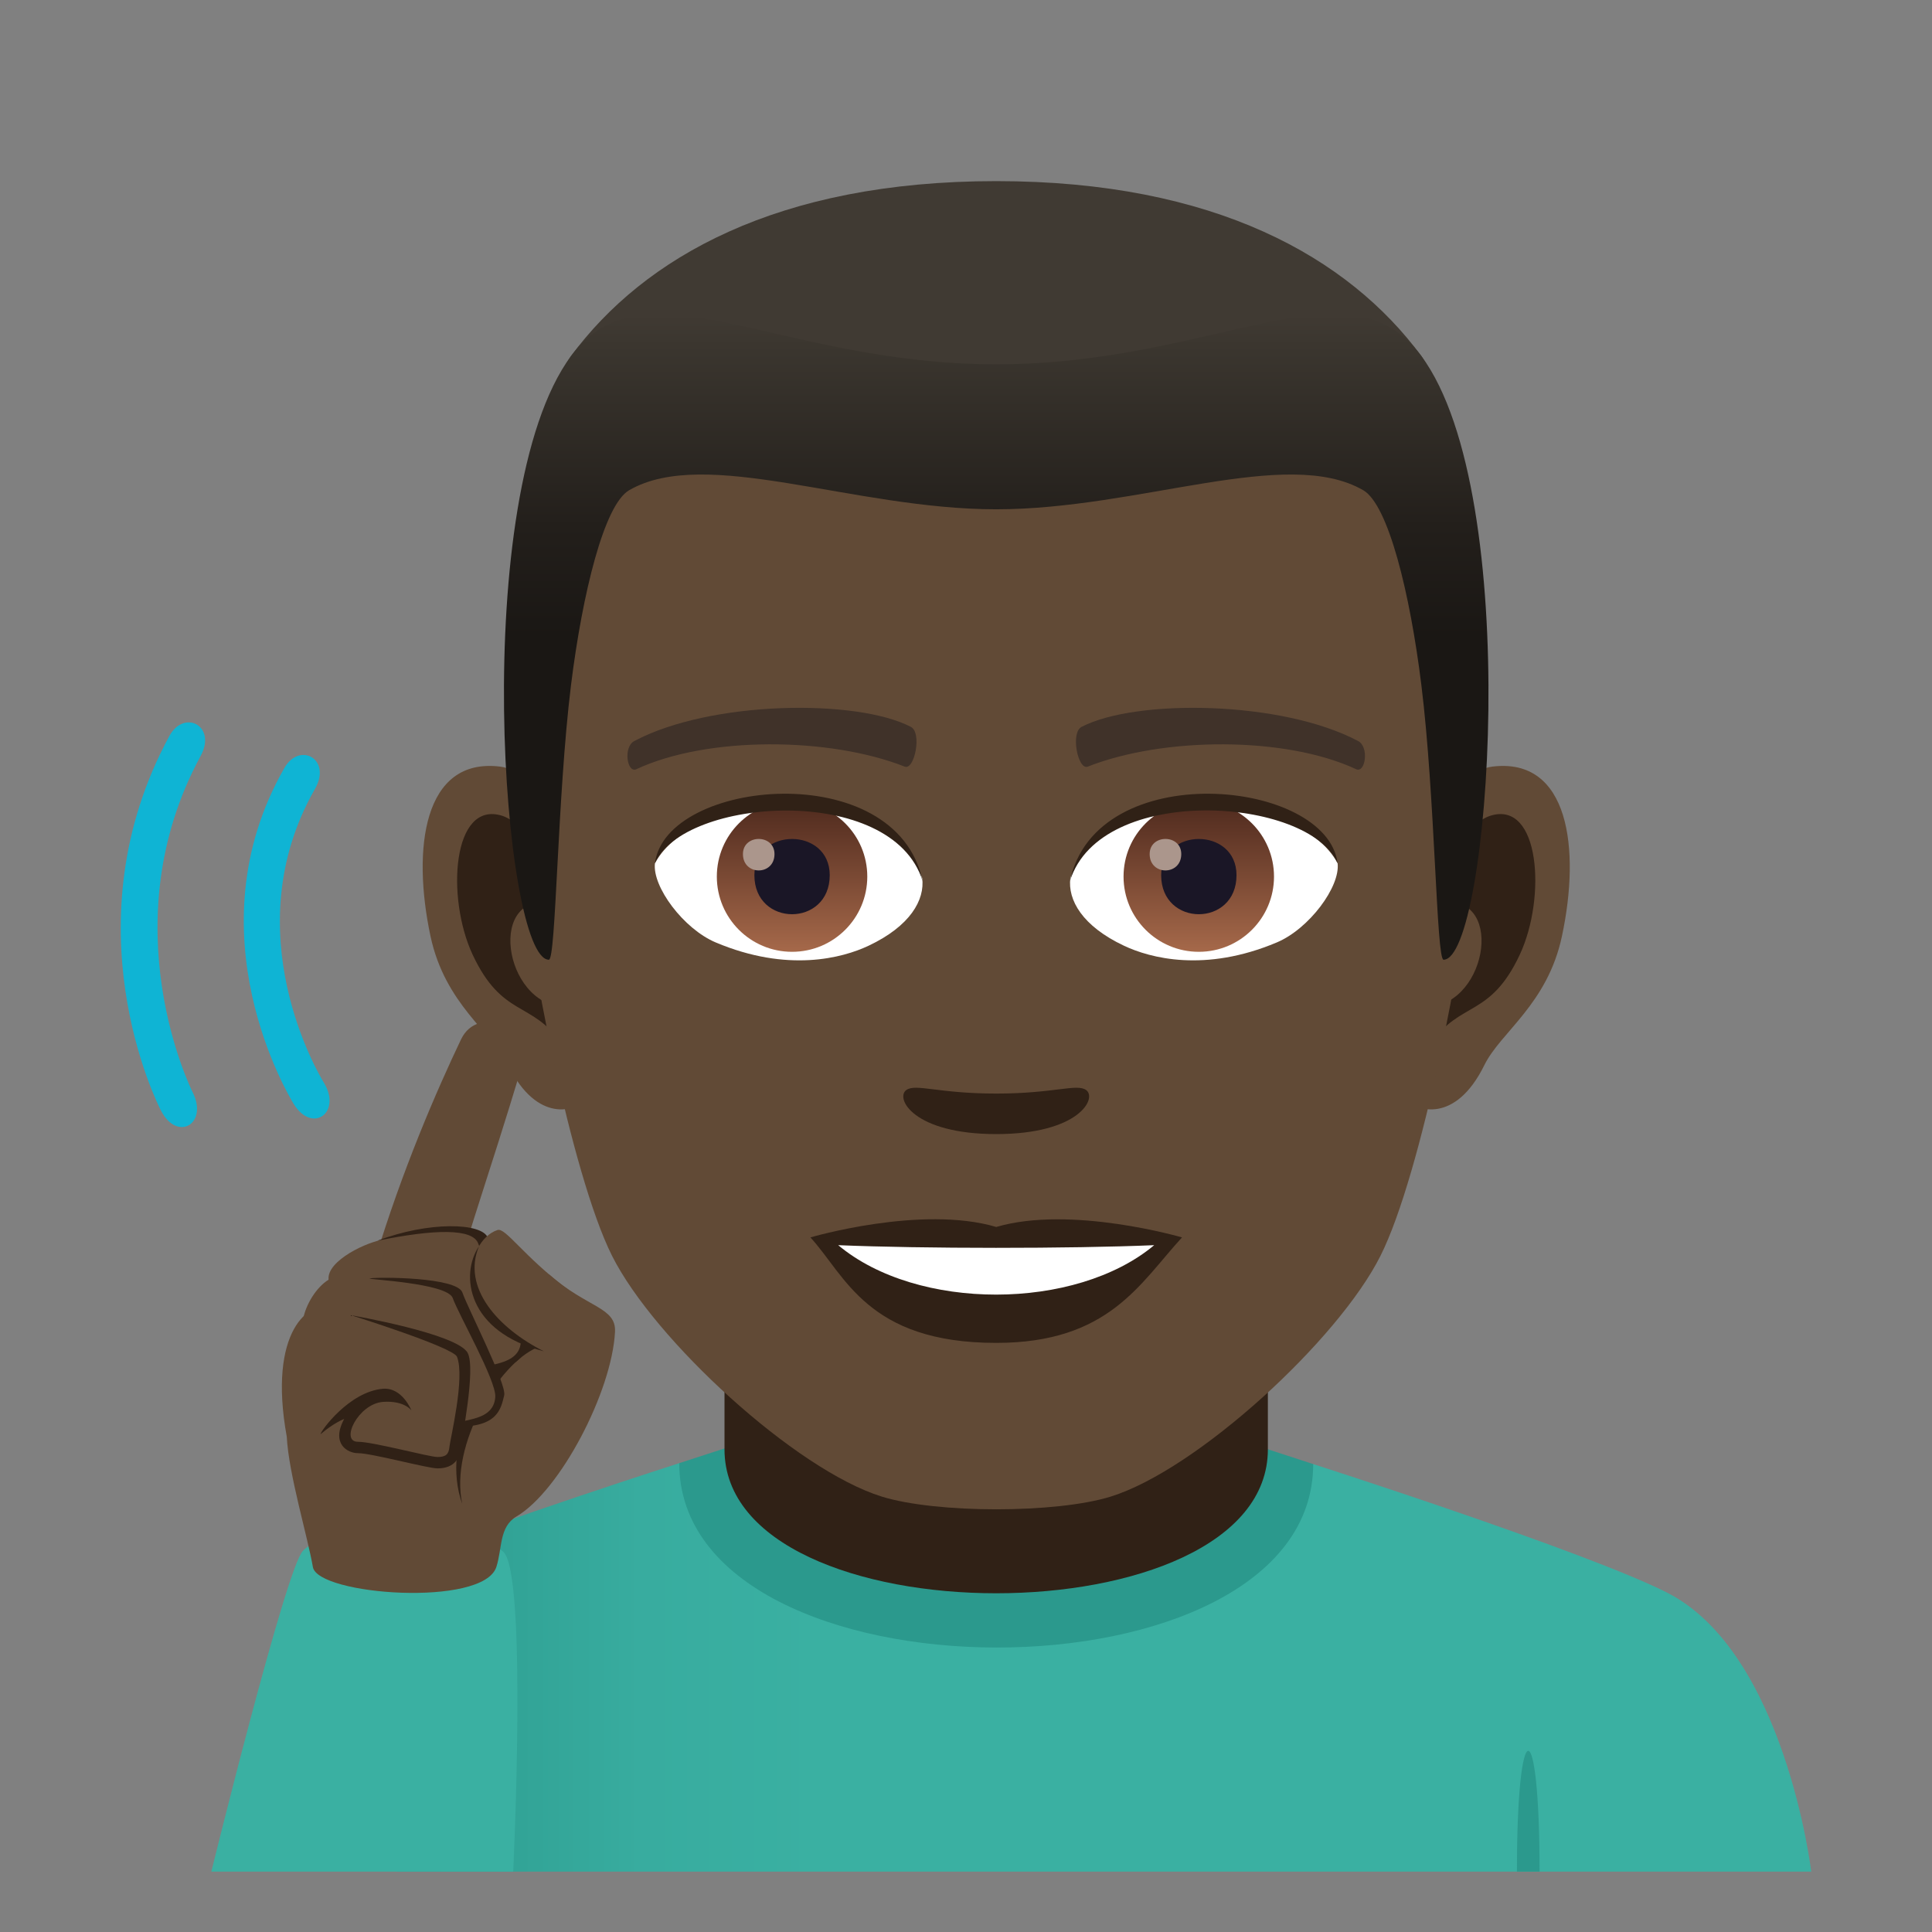 <?xml version="1.0" encoding="utf-8"?>
<!-- Generator: Adobe Illustrator 15.0.0, SVG Export Plug-In . SVG Version: 6.00 Build 0)  -->
<!DOCTYPE svg PUBLIC "-//W3C//DTD SVG 1.1//EN" "http://www.w3.org/Graphics/SVG/1.1/DTD/svg11.dtd">
<svg version="1.1" id="Layer_1" xmlns:x="http://ns.adobe.com/Extensibility/1.0/" xmlns:i="http://ns.adobe.com/AdobeIllustrator/10.0/" xmlns:graph="http://ns.adobe.com/Graphs/1.0/"
	 xmlns="http://www.w3.org/2000/svg" xmlns:xlink="http://www.w3.org/1999/xlink" xmlns:a="http://ns.adobe.com/AdobeSVGViewerExtensions/3.0/"
	 x="0px" y="0px" width="64px" height="64px" viewBox="0 0 64 64" enable-background="new 0 0 64 64" xml:space="preserve">
<rect x="0" y="0" width="64" height="64" fill="#808080" stroke="none"/>
<linearGradient id="SVGID_1_" gradientUnits="userSpaceOnUse" x1="1782.18" y1="55.234" x2="1829.032" y2="55.234" gradientTransform="matrix(-1 0 0 1 1842.18 0)">
	<stop  offset="0.7" style="stop-color:#3AB0A2"/>
	<stop  offset="0.827" style="stop-color:#38AC9F"/>
	<stop  offset="0.945" style="stop-color:#30A194"/>
	<stop  offset="1" style="stop-color:#2B998D"/>
	<a:midPointStop  offset="0.7" style="stop-color:#3AB0A2"/>
	<a:midPointStop  offset="0.72" style="stop-color:#3AB0A2"/>
	<a:midPointStop  offset="1" style="stop-color:#2B998D"/>
</linearGradient>
<path fill="url(#SVGID_1_)" d="M13.147,51.713c3.707-1.436,9.354-3.244,9.354-3.244l21,0.031c0,0,9.011,2.887,11.712,4.252
	C59.129,54.729,60,62,60,62H13.147V51.713z"/>
<path fill="#2B998D" d="M50.25,62H51C51,56.666,50.25,56.666,50.25,62z"/>
<path fill="#2B998D" d="M43.501,48.5c0,8.123-21,8.092-21-0.031l2.108-0.686h16.695L43.501,48.5z"/>
<path fill="#302116" d="M42,48.01c0,6.359-18,6.359-18,0c0-2.164,0-7.035,0-7.035h18C42,40.975,42,45.846,42,48.01z"/>
<path id="Path_2509_" fill="#614A36" d="M16.561,25.394c2.545,0.307,4.383,8.813,2.781,11.06c-0.225,0.313-1.535,0.814-2.508-1.168
	c-0.539-1.098-2.092-2.014-2.574-4.277C13.643,28.108,14.027,25.087,16.561,25.394z"/>
<path id="Path_2508_" fill="#614A36" d="M49.441,25.394c-2.545,0.307-4.383,8.813-2.781,11.06c0.225,0.313,1.535,0.814,2.51-1.168
	c0.537-1.098,2.092-2.014,2.572-4.277C52.361,28.108,51.975,25.087,49.441,25.394z"/>
<path id="Path_2507_" fill="#302116" d="M16.629,27.022c0.664,0.209,1.389,1.221,1.781,2.898c-2.32-0.498-1.74,3.36,0.277,3.433
	c-0.02,0.389-0.045,0.787-0.094,1.207c-0.971-1.408-1.959-0.844-2.938-2.939C14.775,29.733,14.984,26.509,16.629,27.022z"/>
<path id="Path_2506_" fill="#302116" d="M47.592,29.917c0.395-1.676,1.117-2.686,1.781-2.895c1.643-0.514,1.855,2.711,0.973,4.599
	c-0.979,2.095-1.967,1.531-2.939,2.939c-0.047-0.42-0.074-0.82-0.09-1.209C49.313,33.258,49.885,29.446,47.592,29.917z"/>
<path id="Path_2505_" fill="#614A36" d="M33.002,9.034c-11.027,0-16.34,8.328-15.676,19.908c0.133,2.33,1.582,9.929,2.947,12.655
	c1.398,2.789,6.074,7.09,8.938,7.98c1.811,0.561,5.773,0.561,7.582,0c2.865-0.891,7.543-5.191,8.939-7.98
	c1.369-2.727,2.814-10.324,2.945-12.655C49.346,17.362,44.033,9.034,33.002,9.034z"/>
<path id="Path_2504_" fill="#403229" d="M21.02,24.544c2.521-1.336,7.348-1.4,9.146-0.469c0.387,0.178,0.131,1.441-0.193,1.322
	c-2.504-0.99-6.547-1.012-8.893,0.084C20.768,25.624,20.637,24.729,21.02,24.544z"/>
<path id="Path_2503_" fill="#403229" d="M44.982,24.544c-2.521-1.336-7.346-1.4-9.146-0.469c-0.385,0.178-0.131,1.441,0.193,1.322
	c2.51-0.99,6.547-1.012,8.895,0.084C45.234,25.624,45.363,24.729,44.982,24.544z"/>
<path id="Path_2502_" fill="#302116" d="M30.025,36.107c0.314-0.219,1.053,0.119,2.977,0.119c1.92,0,2.66-0.338,2.975-0.119
	c0.377,0.266-0.223,1.461-2.975,1.461C30.248,37.568,29.646,36.373,30.025,36.107z"/>
<path id="Path_2501_" fill="#302116" d="M33.002,40.645c2.479-0.729,6.154,0.346,6.154,0.346c-1.398,1.521-2.424,3.494-6.154,3.494
	c-4.275,0-5.002-2.24-6.156-3.494C26.846,40.99,30.521,39.91,33.002,40.645z"/>
<path id="Path_2500_" fill="#FFFFFF" d="M38.234,41.248c-2.602,2.176-7.852,2.191-10.467,0
	C30.539,41.365,35.443,41.367,38.234,41.248z"/>
<path id="Path_2499_" fill="#FFFFFF" d="M30.549,29.085c0.094,0.73-0.402,1.594-1.773,2.242c-0.871,0.412-2.686,0.896-5.066-0.107
	c-1.066-0.449-2.107-1.847-2.014-2.623C22.986,26.167,29.34,25.812,30.549,29.085z"/>
<linearGradient id="Oval_1_" gradientUnits="userSpaceOnUse" x1="-425.039" y1="477.466" x2="-425.039" y2="478.224" gradientTransform="matrix(6.57 0 0 -6.57 2818.784 3168.528)">
	<stop  offset="0" style="stop-color:#A6694A"/>
	<stop  offset="1" style="stop-color:#4F2A1E"/>
	<a:midPointStop  offset="0" style="stop-color:#A6694A"/>
	<a:midPointStop  offset="0.5" style="stop-color:#A6694A"/>
	<a:midPointStop  offset="1" style="stop-color:#4F2A1E"/>
</linearGradient>
<circle id="Oval_342_" fill="url(#Oval_1_)" cx="26.238" cy="29.038" r="2.492"/>
<path id="Path_2498_" fill="#1A1626" d="M24.99,28.991c0,1.725,2.496,1.725,2.496,0C27.486,27.392,24.99,27.392,24.99,28.991z"/>
<path id="Path_2497_" fill="#AB968C" d="M24.611,28.292c0,0.723,1.045,0.723,1.045,0C25.656,27.624,24.611,27.624,24.611,28.292z"/>
<path id="Path_2496_" fill="#302116" d="M30.561,29.181c-1.014-3.25-7.926-2.77-8.865-0.584
	C22.043,25.798,29.697,25.058,30.561,29.181z"/>
<path id="Path_2495_" fill="#FFFFFF" d="M35.457,29.085c-0.094,0.73,0.4,1.594,1.773,2.242c0.871,0.412,2.684,0.896,5.064-0.107
	c1.07-0.449,2.109-1.847,2.016-2.623C43.02,26.167,36.664,25.812,35.457,29.085z"/>
<linearGradient id="Oval_2_" gradientUnits="userSpaceOnUse" x1="-425.687" y1="477.466" x2="-425.687" y2="478.224" gradientTransform="matrix(6.57 0 0 -6.57 2836.515 3168.528)">
	<stop  offset="0" style="stop-color:#A6694A"/>
	<stop  offset="1" style="stop-color:#4F2A1E"/>
	<a:midPointStop  offset="0" style="stop-color:#A6694A"/>
	<a:midPointStop  offset="0.5" style="stop-color:#A6694A"/>
	<a:midPointStop  offset="1" style="stop-color:#4F2A1E"/>
</linearGradient>
<circle id="Oval_341_" fill="url(#Oval_2_)" cx="39.711" cy="29.038" r="2.492"/>
<path id="Path_2494_" fill="#1A1626" d="M38.465,28.991c0,1.725,2.496,1.725,2.496,0C40.961,27.392,38.465,27.392,38.465,28.991z"/>
<path id="Path_2493_" fill="#AB968C" d="M38.084,28.292c0,0.723,1.047,0.723,1.047,0C39.131,27.624,38.084,27.624,38.084,28.292z"/>
<path id="Path_2492_" fill="#302116" d="M35.445,29.181c1.012-3.248,7.92-2.783,8.865-0.584
	C43.959,25.798,36.309,25.058,35.445,29.181z"/>
<path fill="#403A33" d="M18.916,11.793C21.33,8.532,25.748,6,33.002,6c7.252,0,11.668,2.532,14.082,5.793
	C50.502,16.409,15.5,16.409,18.916,11.793z"/>
<linearGradient id="SVGID_2_" gradientUnits="userSpaceOnUse" x1="1809.179" y1="31.791" x2="1809.179" y2="10.412" gradientTransform="matrix(-1 0 0 1 1842.18 0)">
	<stop  offset="0.5" style="stop-color:#1A1714"/>
	<stop  offset="0.672" style="stop-color:#231F1B"/>
	<stop  offset="0.952" style="stop-color:#3B362F"/>
	<stop  offset="1" style="stop-color:#403A33"/>
	<a:midPointStop  offset="0.5" style="stop-color:#1A1714"/>
	<a:midPointStop  offset="0.6" style="stop-color:#1A1714"/>
	<a:midPointStop  offset="1" style="stop-color:#403A33"/>
</linearGradient>
<path fill="url(#SVGID_2_)" d="M18.916,11.793c2.414-3.261,6.832,0.275,14.086,0.275c7.252,0,11.668-3.536,14.082-0.275
	c3.418,4.616,2.258,19.999,0.736,19.999c-0.24,0-0.275-5.38-0.736-9.103c-0.373-3.029-1.094-5.969-1.924-6.449
	c-2.531-1.467-7.412,0.631-12.158,0.631s-9.629-2.098-12.162-0.631c-0.828,0.48-1.547,3.42-1.924,6.449
	c-0.459,3.723-0.494,9.103-0.734,9.103C16.66,31.792,15.5,16.409,18.916,11.793z"/>
<path fill="#3AB0A2" d="M7.001,62c0,0,2.467-10.029,3.031-10.623c1.053-1.104,5.824-0.666,6.635,0.021S17.001,62,17.001,62H7.001z"
	/>
<path fill="#614A36" d="M18.194,42.221c-1.18,0.689-5.258,1.887-7.215,1.109c-0.703-0.279-2.121,0.73-1.479,4.266v0.002
	c0.061,1.221,0.695,3.324,0.865,4.313c0.162,0.93,5.635,1.336,6.076,0c0.201-0.613,0.086-1.33,0.666-1.674
	c1.449-0.855,3.16-4.129,3.266-6.115C20.417,43.297,19.454,43.33,18.194,42.221z"/>
<path fill="#614A36" d="M12.405,41.791c0.924-3.057,2.07-5.686,2.865-7.355c0.572-1.203,2.389-0.35,1.979,1.01
	c-1.043,3.459-1.85,5.715-1.947,6.346C15.202,42.42,12.405,41.791,12.405,41.791z"/>
<path fill="#302116" d="M17.313,44.549l0.457,0.102c-1.227,0.518-2.885,3.195-2.457,5.17C14.569,47.756,16.058,45.148,17.313,44.549
	z"/>
<path fill="#614A36" d="M11.073,42.723c-0.648-0.602,0.502-1.314,1.279-1.572c1.838-0.613,3.631-0.611,3.809-0.1
	s1.498,3.111,1.309,3.443C16.181,46.746,12.62,44.15,11.073,42.723z"/>
<path fill="#302116" d="M16.161,41.008c-0.178-0.512-1.975-0.553-3.656,0.092c1.893-0.387,3.16-0.414,3.338,0.098
	s1.439,2.725,1.408,3.264c-0.051,0.932-1.668,0.68-1.566,0.992c1.379,0.029,1.754-0.6,1.861-1.037
	C17.636,44.047,16.339,41.52,16.161,41.008z"/>
<path fill="#614A36" d="M18.017,44.764c-3.129-1.102-2.627-3.656-1.537-4.018c0.266-0.09,0.857,0.865,2.334,1.971
	C19.058,42.898,18.11,44.717,18.017,44.764z"/>
<path fill="#302116" d="M15.868,41.283c-0.639,0.945-0.389,2.84,2.148,3.48C16.493,43.998,15.292,42.652,15.868,41.283z"/>
<path fill="#614A36" d="M10.229,44.529c-0.65-0.6,0.303-2.352,1.119-2.262c2.178,0.238,3.791,0.078,3.969,0.592
	c0.176,0.512,1.498,3.111,1.309,3.441C15.337,48.555,11.776,45.959,10.229,44.529z"/>
<path fill="#302116" d="M15.317,42.816c-0.178-0.512-2.775-0.518-3.066-0.467c-0.201,0.033,2.572,0.143,2.748,0.654
	c0.178,0.514,1.438,2.725,1.408,3.266c-0.051,0.93-1.393,0.676-1.293,0.988c1.379,0.029,1.482-0.598,1.588-1.035
	C16.792,45.855,15.493,43.328,15.317,42.816z"/>
<path fill="#302116" d="M15.495,44.822c-0.324-0.641-3.854-1.25-3.854-1.25s3.369,1.055,3.498,1.373
	c0.273,0.688-0.23,2.746-0.252,2.99s-0.123,0.33-0.393,0.33c-0.279,0-2.131-0.504-2.637-0.504c-0.604,0,0.008-1.262,0.834-1.322
	c0.711-0.049,0.939,0.285,0.939,0.285s-0.303-0.775-0.949-0.719c-1.121,0.098-2.066,1.41-2.063,1.506
	c0.439-0.379,0.783-0.506,0.783-0.506c-0.447,0.834,0.125,1.133,0.455,1.133c0.455,0,2.307,0.504,2.637,0.504
	c0.586,0,0.742-0.367,0.768-0.676C15.286,47.73,15.767,45.357,15.495,44.822z"/>
<path fill="#0FB4D4" d="M9.419,25.443c-3.131,5.473,0.174,10.904,0.314,11.133c0.619,0.992,1.604,0.275,0.99-0.721
	c-0.123-0.199-3.006-4.968-0.291-9.718C11.003,25.145,9.921,24.559,9.419,25.443z"/>
<path fill="#0FB4D4" d="M5.613,24.376C2.228,30.61,5.202,36.539,5.331,36.787c0.544,1.059,1.586,0.436,1.044-0.619
	c-0.027-0.057-2.761-5.542,0.271-11.125C7.19,24.041,6.099,23.487,5.613,24.376z"/>
</svg>
